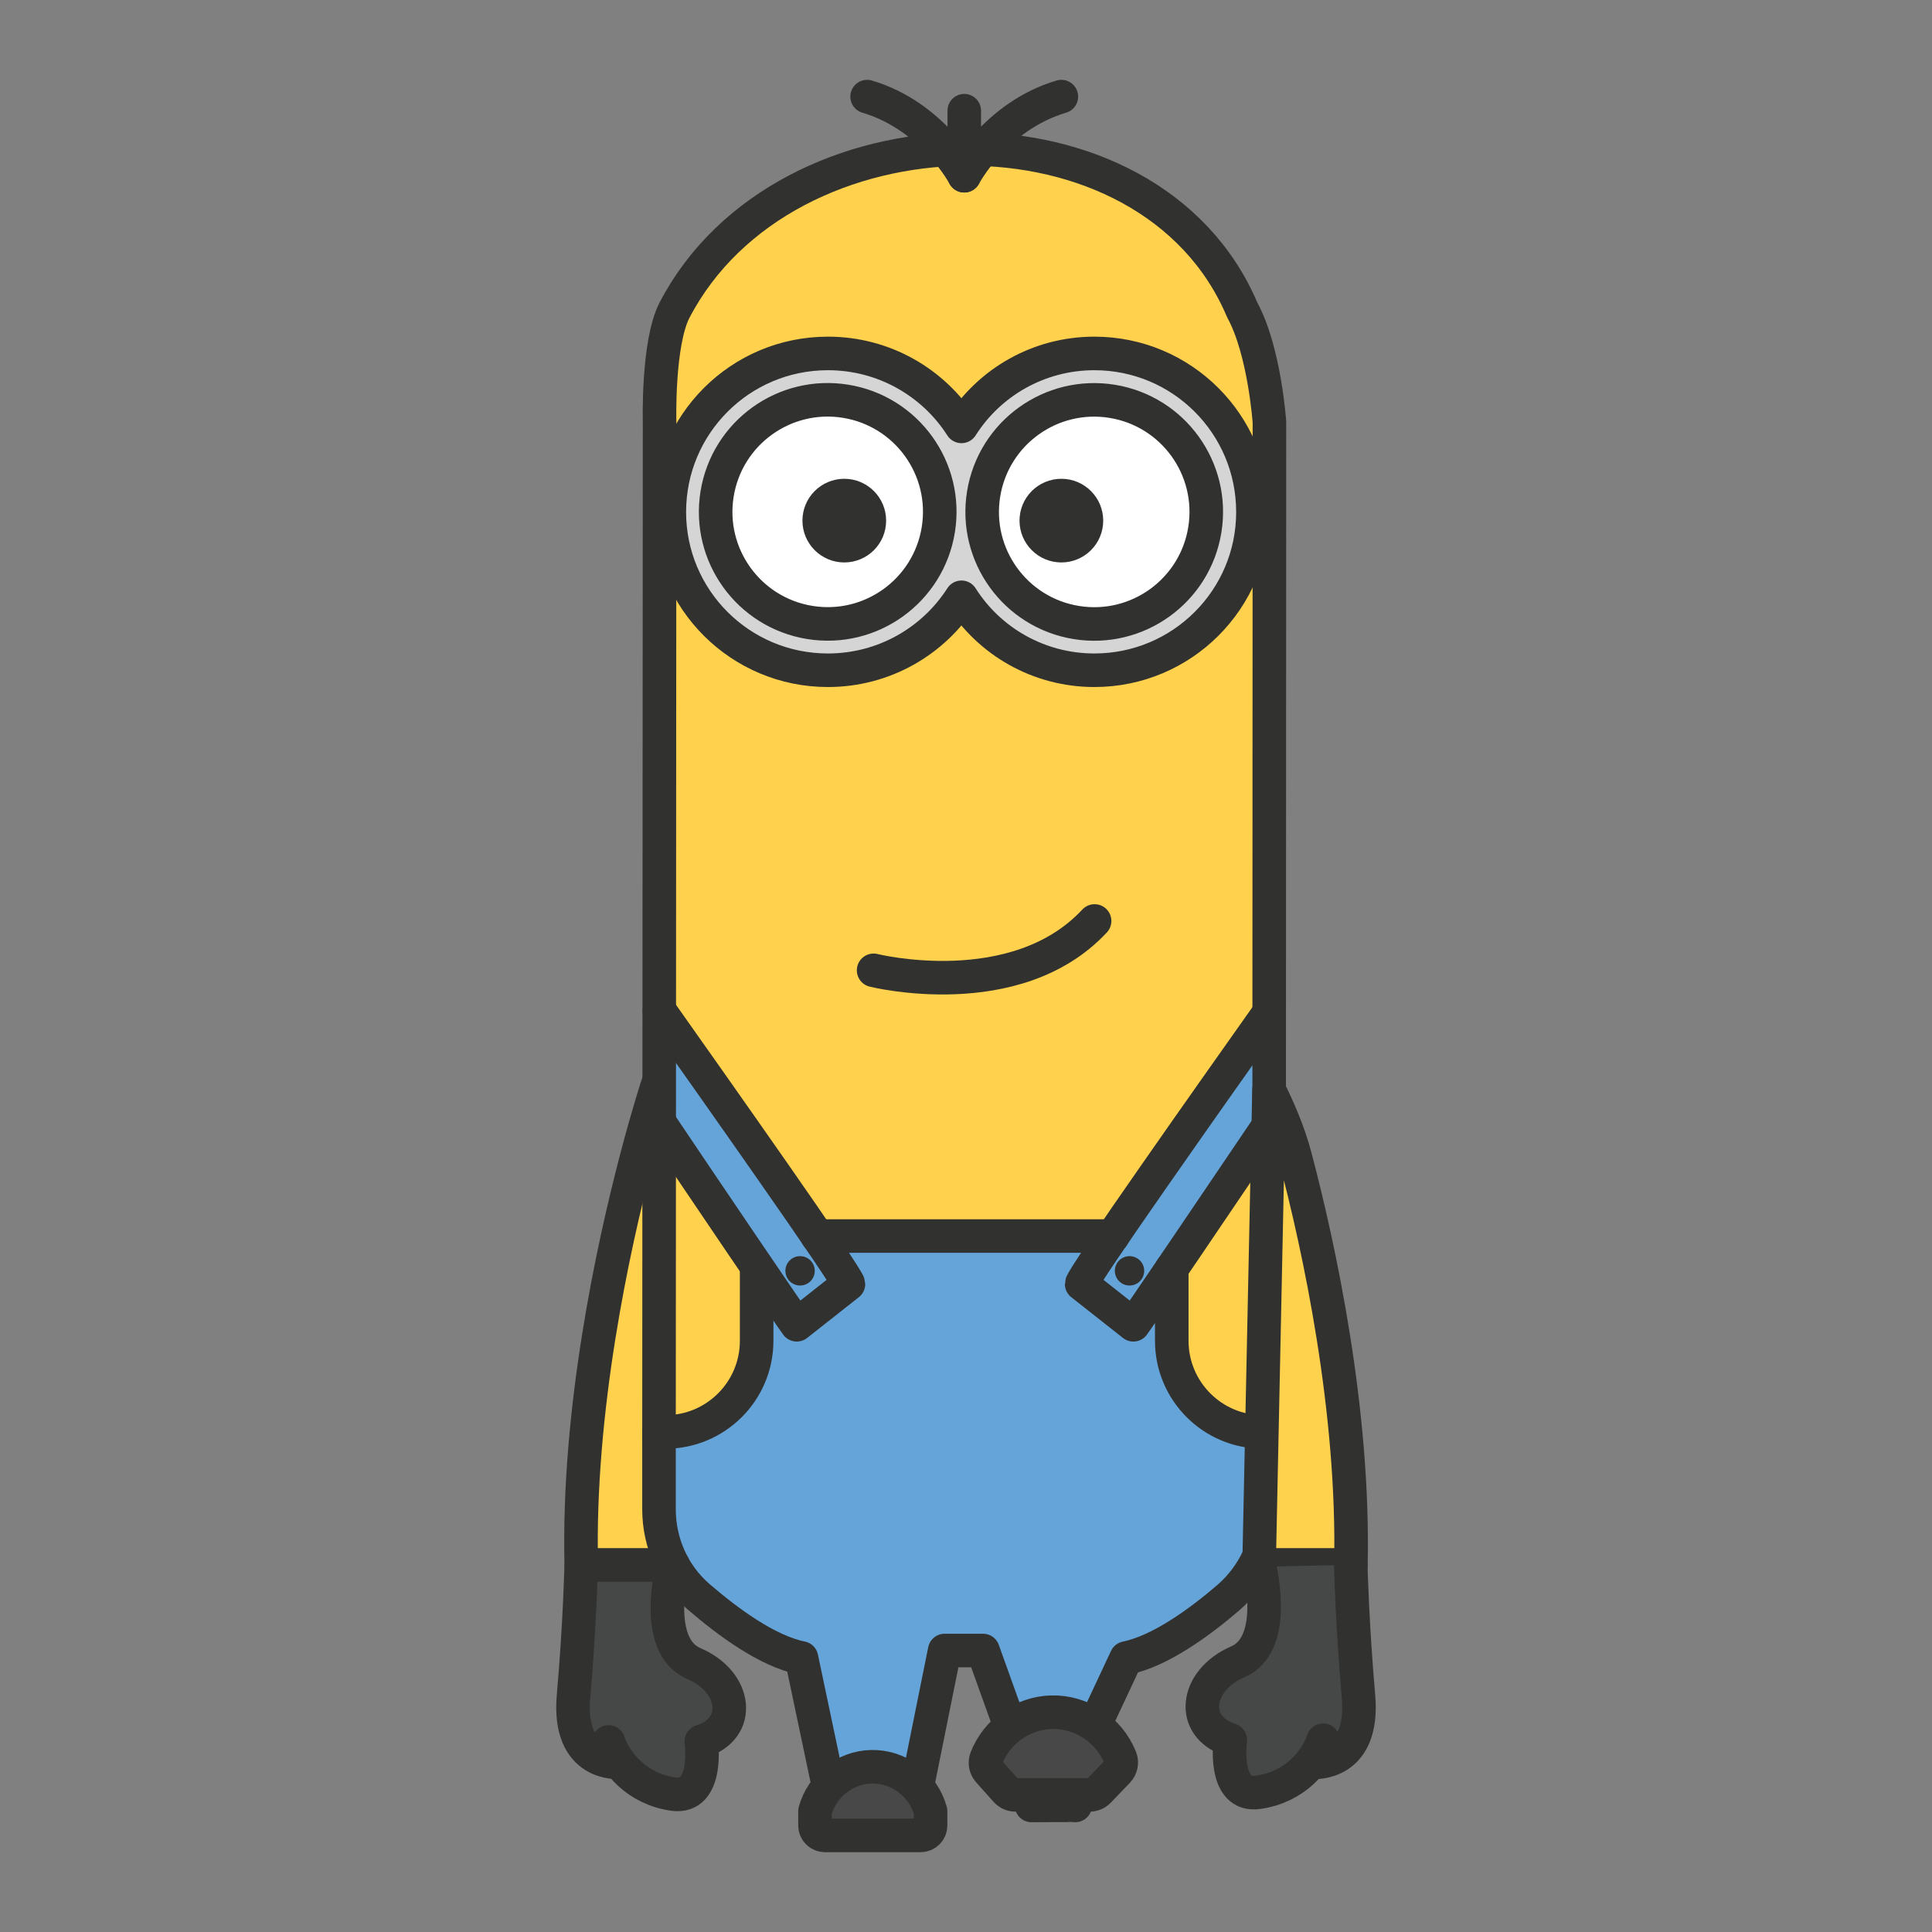 <?xml version="1.0" encoding="utf-8"?>
<!-- Generator: Adobe Illustrator 23.0.5, SVG Export Plug-In . SVG Version: 6.00 Build 0)  -->
<svg version="1.1" id="Livello_1" xmlns="http://www.w3.org/2000/svg" xmlns:xlink="http://www.w3.org/1999/xlink" x="0px" y="0px"
	 viewBox="0 0 500 500" style="enable-background:new 0 0 500 500;" xml:space="preserve">
<rect x="0" y="0" width="500" height="500" fill="#808080" stroke="none"/>
<style type="text/css">
	.st0{fill:#464847;}
	.st1{fill:#FFD14C;}
	.st2{fill:#FFFFFF;}
	.st3{fill:#D5D5D5;}
	.st4{fill:#65A4D9;}
	.st5{fill:none;stroke:#313130;stroke-width:8.685;stroke-linecap:round;stroke-linejoin:round;stroke-miterlimit:10;}
	.st6{fill:#313130;}
	.st7{fill:#FFD24E;stroke:#313130;stroke-width:8.685;stroke-linecap:round;stroke-linejoin:round;stroke-miterlimit:10;}
	.st8{fill:#484848;stroke:#313130;stroke-width:8.685;stroke-linecap:round;stroke-linejoin:round;stroke-miterlimit:10;}
</style>
<g>
	<path class="st0" d="M151.61,405c0,0-3.2,25.6-3.31,36.79c-0.11,11.18,3.42,16.92,9.73,10.33c0,0,24.37,28.36,23.58-0.03
		c0,0,11.94-3.47,3.39-17.91c-8.55-14.44-14.64-7.86-10.97-28.7L151.61,405z"/>
	<path class="st1" d="M170.09,284.34L171.66,405l-22.75-0.02C148.91,404.98,149.28,324.12,170.09,284.34"/>
	<path class="st1" d="M328.42,390.62c0,8.67-3.68,16.96-10.25,22.61c-7.47,6.44-17.73,14.06-26.62,15.86l-7.89,26.99
		c-1,2.11-3.13,3.46-5.46,3.46l-17.76,0.21c-3.28,0,1.32,6.69,1.32,3.41l-7.26-36.01h-4.96h-4.96l-3.15,15.28
		c0,3.28,0.49,6.79-2.79,6.79h-17.82c-2.37,0-4.52-1.37-5.52-3.51l-7.77-16.61c-8.78-1.77-18.97-9.22-26.41-15.6
		c-6.65-5.76-10.55-14.09-10.55-22.87l0.14-281.33c0,0-0.56-20.49,3.89-29.04c28.42-54.55,122.95-56.65,146.91,0
		c5.78,10.61,7.02,29.04,7.02,29.04L328.42,390.62z"/>
	<path class="st2" d="M283.26,104.43c15.48,0,28.03,12.55,28.03,28.03c0,15.48-12.55,28.03-28.03,28.03
		c-15.48,0-28.03-12.55-28.03-28.03C255.23,116.98,267.78,104.43,283.26,104.43"/>
	<path class="st2" d="M214.26,104.43c15.48,0,28.03,12.55,28.03,28.03c0,15.48-12.55,28.03-28.03,28.03s-28.03-12.55-28.03-28.03
		C186.22,116.98,198.77,104.43,214.26,104.43"/>
	<path class="st3" d="M283.2,91.45c-14.39,0-27.17,7.57-34.37,18.86c-7.32-11.29-20.1-18.86-34.61-18.86
		c-22.71,0-40.94,18.36-40.94,41.07c0,22.58,18.24,40.94,40.94,40.94c14.52,0,27.29-7.57,34.61-18.86
		c7.2,11.29,19.98,18.86,34.37,18.86c22.7,0,41.07-18.36,41.07-40.94C324.27,109.82,305.91,91.45,283.2,91.45 M214.22,161.43
		c-16.01,0-28.91-12.9-28.91-28.91c0-16.01,12.9-29.03,28.91-29.03c16,0,29.03,13.03,29.03,29.03
		C243.25,148.53,230.22,161.43,214.22,161.43 M283.2,161.43c-16.01,0-28.91-12.9-28.91-28.91c0-16.01,12.9-29.03,28.91-29.03
		s29.03,13.03,29.03,29.03C312.23,148.53,299.21,161.43,283.2,161.43"/>
	<path class="st4" d="M196.28,319.89v29.56c0,0-3.24,21.46-25.26,21.14c0,0-15.64,41.45,36.96,58.5l5.1,29.84l21.7,3.01l10.25-34.8
		h9.93l5.35,23.13c0,0-5.68,9.48,3.62,9.48l17.07,0.41c0,0,3.75-10.19,11.01-31.07c0,0,33.08-5.22,35.97-31.28l0.9-27.22
		c0,0-32.97,2.32-27.02-50.7H196.28z"/>
	<path class="st4" d="M328.42,262.1c-14,19.77-48.49,68.61-48.49,70.2l13.38,10.55c0.98-1.24,24.02-35.28,35.1-51.68"/>
	<path class="st4" d="M170.65,261.48c13.65,19.32,48.93,69.23,48.93,70.82l-13.38,10.55c-0.98-1.24-24.73-36.25-35.54-52.38v-0.09
		c-0.89-1.24-0.47-1.18-1.18-2.15"/>
	
		<ellipse transform="matrix(0.16 -0.987 0.987 0.16 107.107 390.844)" class="st5" cx="283.24" cy="132.48" rx="29" ry="29"/>
	
		<ellipse transform="matrix(0.16 -0.987 0.987 0.16 49.169 322.746)" class="st5" cx="214.26" cy="132.48" rx="29" ry="29"/>
	<path class="st5" d="M248.83,154.58c-7.27,11.34-20.03,18.88-34.57,18.88c-22.69,0-41.04-18.35-41.04-40.95
		c0-22.69,18.35-41.04,41.04-41.04c14.54,0,27.3,7.53,34.57,18.88c7.18-11.35,19.94-18.88,34.39-18.88
		c22.69,0,41.04,18.35,41.04,41.04c0,22.6-18.35,40.95-41.04,40.95C268.77,173.46,256,165.93,248.83,154.58z"/>
	<path class="st6" d="M274.68,123.91c5.98,0,10.83,4.85,10.83,10.83c0,5.98-4.85,10.82-10.83,10.82c-5.98,0-10.83-4.85-10.83-10.82
		C263.85,128.76,268.7,123.91,274.68,123.91"/>
	<path class="st6" d="M218.5,123.91c5.98,0,10.83,4.85,10.83,10.83c0,5.98-4.85,10.82-10.83,10.82s-10.83-4.85-10.83-10.82
		C207.67,128.76,212.52,123.91,218.5,123.91"/>
	<path class="st5" d="M170.56,370.59h1.66c13.03,0,23.6-10.57,23.6-23.6v-19.21"/>
	<path class="st5" d="M170.55,372.56l0.15-263.28c0,0-0.56-20.49,3.88-29.04c28.44-54.54,122.96-56.64,146.92,0
		c5.79,10.61,7.03,29.04,7.03,29.04l-0.11,263.28"/>
	<path class="st5" d="M214.65,463.36l-7.22-34.27c-8.89-1.8-19.16-9.41-26.64-15.86c-6.56-5.66-10.24-13.95-10.24-22.61v-18.06"/>
	<path class="st5" d="M237.22,463.17l7.26-36.02h4.95h4.97l7.44,20.76c0,3.28,1.99,1.31,5.27,1.31h11.04c2.38,0,4.52-1.37,5.53-3.51
		l7.78-16.61c8.76-1.78,18.96-9.21,26.4-15.6c6.66-5.76,10.56-14.1,10.56-22.87v-18.06"/>
	<path class="st5" d="M303.25,328.31v18.68c0,13.04,10.57,23.6,23.6,23.6h1.57"/>
	<polyline class="st5" points="211.51,319.89 249.54,319.89 288,319.89 	"/>
	<g>
		<path class="st7" d="M325.85,404.99h23.76c0.89-39.89-8.16-81.9-14.36-105.39c-1.77-6.83-4.7-13.3-6.83-17.55L325.85,404.99"/>
		<g>
			<path class="st0" d="M348.39,405c0,0,3.2,25.6,3.31,36.79c0.11,11.18-3.42,16.92-9.73,10.33c0,0-24.37,28.36-23.58-0.03
				c0,0-11.94-3.47-3.39-17.91c8.55-14.44,14.64-7.86,10.97-28.7L348.39,405z"/>
			<path class="st5" d="M342.41,450.37c-1.86,5.58-7.45,12.14-16.75,13.47c-9.31,1.42-7.27-13.56-7.27-13.56
				c-10.64-3.37-9.13-15.42,1.95-20.21c10.04-4.29,6.25-22.06,5.52-25.09"/>
			<path class="st5" d="M339.72,456.07c0,0,13.47,1.23,11.85-17.12c-1.62-18.35-2-33.95-2-33.95"/>
		</g>
	</g>
	<path class="st5" d="M170.19,280.73c0,0-2.35,7.13-5.43,18.85c-6.17,23.51-15.29,65.47-14.33,105.42h23.72
		c0,0-5.62,20.82,5.44,25.54c11.06,4.72,12.57,16.77,1.91,20.14c0,0,2.03,14.98-7.29,13.63c-9.31-1.35-14.84-7.96-16.73-13.49"/>
	<path class="st5" d="M160.28,456.07c0,0-13.47,1.23-11.85-17.12c1.62-18.35,2-33.95,2-33.95"/>
	<path class="st6" d="M292.32,325.09c2.1,0,3.8,1.7,3.8,3.8c0,2.1-1.7,3.8-3.8,3.8c-2.1,0-3.8-1.7-3.8-3.8
		C288.52,326.79,290.22,325.09,292.32,325.09"/>
	<path class="st6" d="M207.06,325.09c2.1,0,3.8,1.7,3.8,3.8c0,2.1-1.7,3.8-3.8,3.8c-2.1,0-3.8-1.7-3.8-3.8
		C203.26,326.79,204.96,325.09,207.06,325.09"/>
	<path class="st5" d="M226.09,251.12c0,0,36.76,9.19,57.19-12.77"/>
	<path class="st5" d="M274.68,25c-17.03,5.05-25.13,20.48-25.13,20.48V28.65"/>
	<path class="st5" d="M224.41,25c17.03,5.05,25.13,20.48,25.13,20.48"/>
	<path class="st5" d="M328.42,262.1c-14,19.77-48.49,68.61-48.49,70.2l13.38,10.55c0.98-1.24,24.02-35.28,35.1-51.68"/>
	<path class="st5" d="M170.65,261.48c13.65,19.32,48.93,69.23,48.93,70.82l-13.38,10.55c-0.98-1.24-24.73-36.25-35.54-52.38v-0.09
		c-0.89-1.24-0.47-1.18-1.18-2.15"/>
	<g>
		<path class="st8" d="M278.27,467.25c-0.27-0.09-11.31,0-11.31,0"/>
		<path class="st8" d="M282.01,464.51h-19.21c-0.92,0-1.8-0.39-2.42-1.08l-4.51-5.05c-0.82-0.91-1.06-2.22-0.61-3.36
			c2.74-6.93,9.35-11.68,16.8-11.9c7.81-0.23,14.97,4.56,17.89,11.81c0.48,1.18,0.2,2.54-0.68,3.46l-4.92,5.12
			C283.74,464.15,282.89,464.51,282.01,464.51z"/>
	</g>
	<path class="st8" d="M234.81,475h-18.3c0,0,0,0,0,0l-3.02,0c-1.42,0-2.57-1.15-2.57-2.57v-3.69c1.82-6.62,7.74-11.3,14.49-11.5
		c7.07-0.21,13.5,4.54,15.42,11.5v3.69c0,1.42-1.15,2.57-2.57,2.57L234.81,475C234.81,475,234.81,475,234.81,475z"/>
</g>
</svg>
